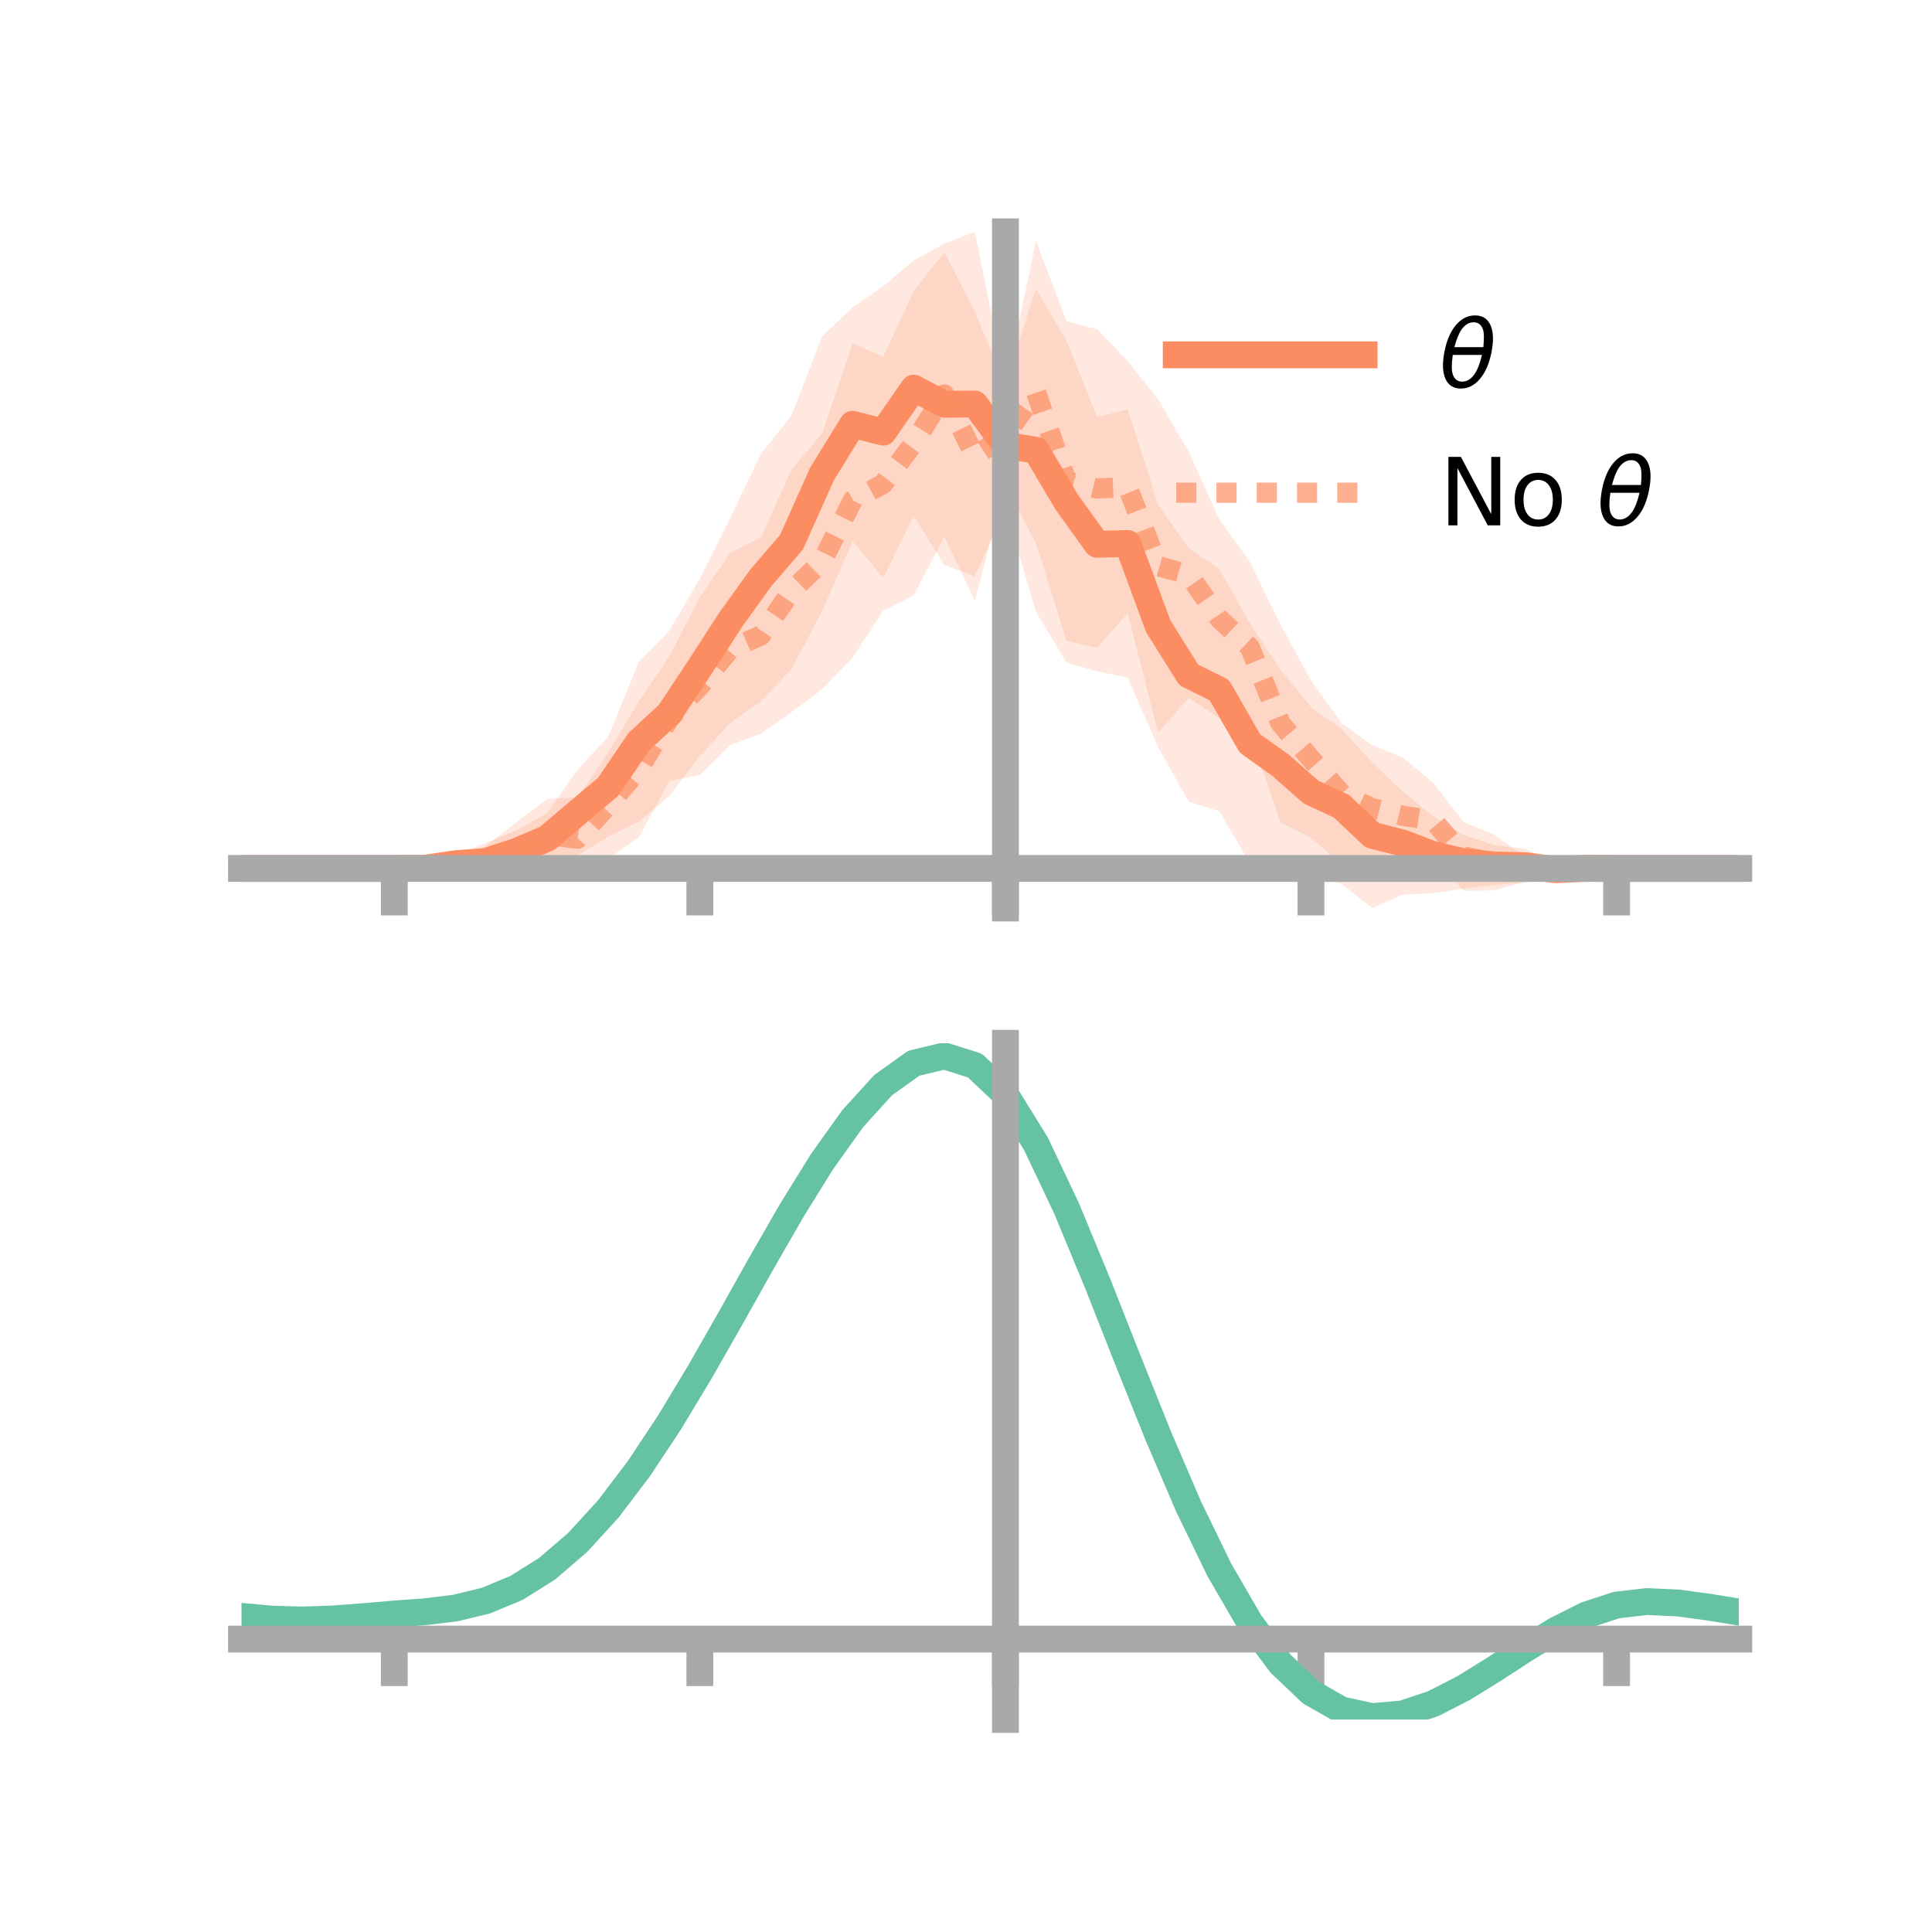 <?xml version="1.0" encoding="utf-8" standalone="no"?>
<!DOCTYPE svg PUBLIC "-//W3C//DTD SVG 1.1//EN"
  "http://www.w3.org/Graphics/SVG/1.1/DTD/svg11.dtd">
<!-- Created with matplotlib (https://matplotlib.org/) -->
<svg height="144pt" version="1.1" viewBox="0 0 144 144" width="144pt" xmlns="http://www.w3.org/2000/svg" xmlns:xlink="http://www.w3.org/1999/xlink">
 <defs>
  <style type="text/css">*{stroke-linecap:butt;stroke-linejoin:round;}</style>
 </defs>
 <g id="figure_1">
  <g id="patch_1">
   <path d="M 0 144 
L 144 144 
L 144 0 
L 0 0 
z
" style="fill:none;"/>
  </g>
  <g id="axes_1">
   <g id="patch_2">
    <path d="M 18 67.68 
L 129.6 67.68 
L 129.6 17.28 
L 18 17.28 
z
" style="fill:none;"/>
   </g>
   <g id="PolyCollection_1">
    <path clip-path="url(#p30ef7c9f92)" d="M 18 64.728 
L 18 64.728 
L 20.278 64.728 
L 22.555 64.728 
L 24.833 64.728 
L 27.11 64.728 
L 29.388 64.728 
L 31.665 64.602 
L 33.943 63.705 
L 36.22 62.825 
L 38.498 61.894 
L 40.776 60.594 
L 43.053 57.354 
L 45.331 54.916 
L 47.608 49.339 
L 49.886 47.016 
L 52.163 43.121 
L 54.441 38.571 
L 56.718 33.827 
L 58.996 30.957 
L 61.273 25.079 
L 63.551 22.903 
L 65.829 21.34 
L 68.106 19.399 
L 70.384 18.166 
L 72.661 17.28 
L 74.939 28.543 
L 77.216 21.51 
L 79.494 25.417 
L 81.771 31.1 
L 84.049 30.502 
L 86.327 37.642 
L 88.604 40.849 
L 90.882 42.414 
L 93.159 46.456 
L 95.437 49.902 
L 97.714 52.713 
L 99.992 54.339 
L 102.269 56.83 
L 104.547 58.989 
L 106.824 60.826 
L 109.102 62.237 
L 111.38 62.997 
L 113.657 63.257 
L 115.935 64.305 
L 118.212 64.563 
L 120.49 64.728 
L 122.767 64.728 
L 125.045 64.728 
L 127.322 64.728 
L 129.6 64.728 
L 129.6 64.728 
L 129.6 64.728 
L 127.322 64.728 
L 125.045 64.728 
L 122.767 64.728 
L 120.49 64.729 
L 118.212 64.882 
L 115.935 65.343 
L 113.657 65.786 
L 111.38 65.948 
L 109.102 66.229 
L 106.824 66.58 
L 104.547 66.679 
L 102.269 67.68 
L 99.992 65.86 
L 97.714 65.359 
L 95.437 64.158 
L 93.159 64.361 
L 90.882 60.46 
L 88.604 59.761 
L 86.327 55.705 
L 84.049 50.509 
L 81.771 50.036 
L 79.494 49.388 
L 77.216 45.606 
L 74.939 37.833 
L 72.661 42.947 
L 70.384 42.106 
L 68.106 38.458 
L 65.829 43.08 
L 63.551 40.344 
L 61.273 45.553 
L 58.996 49.863 
L 56.718 52.284 
L 54.441 53.87 
L 52.163 56.35 
L 49.886 59.337 
L 47.608 61.242 
L 45.331 62.362 
L 43.053 63.761 
L 40.776 64.383 
L 38.498 65.032 
L 36.22 65.588 
L 33.943 65.047 
L 31.665 64.828 
L 29.388 64.729 
L 27.11 64.728 
L 24.833 64.728 
L 22.555 64.728 
L 20.278 64.728 
L 18 64.728 
z
" style="fill:#fc8d62;fill-opacity:0.2;"/>
   </g>
   <g id="PolyCollection_2">
    <path clip-path="url(#p30ef7c9f92)" d="M 18 64.728 
L 18 64.728 
L 20.278 64.728 
L 22.555 64.728 
L 24.833 64.728 
L 27.11 64.728 
L 29.388 64.728 
L 31.665 64.641 
L 33.943 63.881 
L 36.22 63.052 
L 38.498 61.289 
L 40.776 59.544 
L 43.053 59.429 
L 45.331 56.085 
L 47.608 52.28 
L 49.886 48.932 
L 52.163 44.5 
L 54.441 41.194 
L 56.718 40.057 
L 58.996 35.005 
L 61.273 32.321 
L 63.551 25.59 
L 65.829 26.605 
L 68.106 21.699 
L 70.384 18.785 
L 72.661 23.22 
L 74.939 28.777 
L 77.216 17.958 
L 79.494 23.939 
L 81.771 24.539 
L 84.049 26.899 
L 86.327 29.781 
L 88.604 33.675 
L 90.882 38.707 
L 93.159 41.89 
L 95.437 46.542 
L 97.714 50.704 
L 99.992 53.891 
L 102.269 55.536 
L 104.547 56.469 
L 106.824 58.335 
L 109.102 61.282 
L 111.38 62.225 
L 113.657 63.824 
L 115.935 64.198 
L 118.212 64.621 
L 120.49 64.728 
L 122.767 64.728 
L 125.045 64.728 
L 127.322 64.728 
L 129.6 64.728 
L 129.6 64.728 
L 129.6 64.728 
L 127.322 64.728 
L 125.045 64.728 
L 122.767 64.728 
L 120.49 64.729 
L 118.212 64.828 
L 115.935 65.375 
L 113.657 65.715 
L 111.38 66.37 
L 109.102 66.396 
L 106.824 63.958 
L 104.547 65.136 
L 102.269 64.936 
L 99.992 64.418 
L 97.714 62.436 
L 95.437 61.281 
L 93.159 54.611 
L 90.882 53.534 
L 88.604 51.999 
L 86.327 54.608 
L 84.049 45.708 
L 81.771 48.287 
L 79.494 47.76 
L 77.216 40.495 
L 74.939 36.132 
L 72.661 44.756 
L 70.384 40.009 
L 68.106 44.365 
L 65.829 45.53 
L 63.551 49.008 
L 61.273 51.385 
L 58.996 53.08 
L 56.718 54.682 
L 54.441 55.522 
L 52.163 57.766 
L 49.886 58.202 
L 47.608 62.433 
L 45.331 63.98 
L 43.053 65.597 
L 40.776 64.918 
L 38.498 65.248 
L 36.22 64.866 
L 33.943 65.07 
L 31.665 64.799 
L 29.388 64.729 
L 27.11 64.728 
L 24.833 64.728 
L 22.555 64.728 
L 20.278 64.728 
L 18 64.728 
z
" style="fill:#fc8d62;fill-opacity:0.2;"/>
   </g>
   <g id="matplotlib.axis_1">
    <g id="xtick_1">
     <g id="line2d_1">
      <defs>
       <path d="M 0 0 
L 0 3.5 
" id="m0f0c87ea3f" style="stroke:#a9a9a9;stroke-width:2;"/>
      </defs>
      <g>
       <use style="fill:#a9a9a9;stroke:#a9a9a9;stroke-width:2;" x="29.388" xlink:href="#m0f0c87ea3f" y="64.728"/>
      </g>
     </g>
    </g>
    <g id="xtick_2">
     <g id="line2d_2">
      <g>
       <use style="fill:#a9a9a9;stroke:#a9a9a9;stroke-width:2;" x="52.163" xlink:href="#m0f0c87ea3f" y="64.728"/>
      </g>
     </g>
    </g>
    <g id="xtick_3">
     <g id="line2d_3">
      <g>
       <use style="fill:#a9a9a9;stroke:#a9a9a9;stroke-width:2;" x="74.939" xlink:href="#m0f0c87ea3f" y="64.728"/>
      </g>
     </g>
    </g>
    <g id="xtick_4">
     <g id="line2d_4">
      <g>
       <use style="fill:#a9a9a9;stroke:#a9a9a9;stroke-width:2;" x="97.714" xlink:href="#m0f0c87ea3f" y="64.728"/>
      </g>
     </g>
    </g>
    <g id="xtick_5">
     <g id="line2d_5">
      <g>
       <use style="fill:#a9a9a9;stroke:#a9a9a9;stroke-width:2;" x="120.49" xlink:href="#m0f0c87ea3f" y="64.728"/>
      </g>
     </g>
    </g>
   </g>
   <g id="matplotlib.axis_2"/>
   <g id="line2d_6">
    <path clip-path="url(#p30ef7c9f92)" d="M 18 64.728 
L 20.278 64.728 
L 22.555 64.728 
L 24.833 64.728 
L 27.11 64.728 
L 29.388 64.728 
L 31.665 64.715 
L 33.943 64.376 
L 36.22 64.207 
L 38.498 63.463 
L 40.776 62.489 
L 43.053 60.557 
L 45.331 58.639 
L 47.608 55.29 
L 49.886 53.177 
L 52.163 49.735 
L 54.441 46.22 
L 56.718 43.056 
L 58.996 40.41 
L 61.273 35.316 
L 63.551 31.624 
L 65.829 32.21 
L 68.106 28.929 
L 70.384 30.136 
L 72.661 30.114 
L 74.939 33.188 
L 77.216 33.558 
L 79.494 37.403 
L 81.771 40.568 
L 84.049 40.506 
L 86.327 46.674 
L 88.604 50.305 
L 90.882 51.437 
L 93.159 55.408 
L 95.437 57.03 
L 97.714 59.036 
L 99.992 60.1 
L 102.269 62.255 
L 104.547 62.834 
L 106.824 63.703 
L 109.102 64.233 
L 111.38 64.472 
L 113.657 64.522 
L 115.935 64.824 
L 118.212 64.722 
L 120.49 64.728 
L 122.767 64.728 
L 125.045 64.728 
L 127.322 64.728 
L 129.6 64.728 
" style="fill:none;stroke:#fc8d62;stroke-linecap:square;stroke-width:2;"/>
   </g>
   <g id="line2d_7">
    <path clip-path="url(#p30ef7c9f92)" d="M 18 64.728 
L 20.278 64.728 
L 22.555 64.728 
L 24.833 64.728 
L 27.11 64.728 
L 29.388 64.728 
L 31.665 64.72 
L 33.943 64.476 
L 36.22 63.959 
L 38.498 63.268 
L 40.776 62.231 
L 43.053 62.513 
L 45.331 60.032 
L 47.608 57.357 
L 49.886 53.567 
L 52.163 51.133 
L 54.441 48.358 
L 56.718 47.37 
L 58.996 44.043 
L 61.273 41.853 
L 63.551 37.299 
L 65.829 36.067 
L 68.106 33.032 
L 70.384 29.397 
L 72.661 33.988 
L 74.939 32.454 
L 77.216 29.226 
L 79.494 35.85 
L 81.771 36.413 
L 84.049 36.304 
L 86.327 42.194 
L 88.604 42.837 
L 90.882 46.121 
L 93.159 48.25 
L 95.437 53.912 
L 97.714 56.57 
L 99.992 59.155 
L 102.269 60.236 
L 104.547 60.802 
L 106.824 61.146 
L 109.102 63.839 
L 111.38 64.298 
L 113.657 64.77 
L 115.935 64.787 
L 118.212 64.724 
L 120.49 64.729 
L 122.767 64.728 
L 125.045 64.728 
L 127.322 64.728 
L 129.6 64.728 
" style="fill:none;stroke:#fc8d62;stroke-dasharray:1.5,1.5;stroke-dashoffset:0;stroke-opacity:0.7;stroke-width:1.5;"/>
   </g>
   <g id="patch_3">
    <path d="M 74.939 67.68 
L 74.939 17.28 
" style="fill:none;stroke:#a9a9a9;stroke-linecap:square;stroke-linejoin:miter;stroke-width:2;"/>
   </g>
   <g id="patch_4">
    <path d="M 129.6 67.68 
L 129.6 17.28 
" style="fill:none;"/>
   </g>
   <g id="patch_5">
    <path d="M 18 64.728 
L 129.6 64.728 
" style="fill:none;stroke:#a9a9a9;stroke-linecap:square;stroke-linejoin:miter;stroke-width:2;"/>
   </g>
   <g id="patch_6">
    <path d="M 18 17.28 
L 129.6 17.28 
" style="fill:none;"/>
   </g>
   <g id="legend_1">
    <g id="line2d_8">
     <path d="M 87.67 26.449 
L 101.67 26.449 
" style="fill:none;stroke:#fc8d62;stroke-linecap:square;stroke-width:2;"/>
    </g>
    <g id="line2d_9"/>
    <g id="text_1">
     <!-- $\theta$ -->
     <g transform="translate(107.27 28.899)scale(0.07 -0.07)">
      <defs>
       <path d="M 45.516 34.672 
L 14.453 34.672 
Q 12.359 20.062 14.5 13.875 
Q 17.188 6.25 24.469 6.25 
Q 31.781 6.25 37.359 13.922 
Q 42.234 20.656 45.516 34.672 
z
M 47.016 42.969 
Q 48.344 56.844 46.625 61.719 
Q 43.953 69.438 36.766 69.438 
Q 29.297 69.438 23.828 61.812 
Q 19.531 55.672 16.156 42.969 
z
M 38.188 76.766 
Q 49.906 76.766 54.594 66.406 
Q 59.281 56.109 55.719 37.844 
Q 52.203 19.625 43.453 9.281 
Q 34.766 -1.125 23.047 -1.125 
Q 11.281 -1.125 6.641 9.281 
Q 2 19.625 5.516 37.844 
Q 9.078 56.109 17.719 66.406 
Q 26.422 76.766 38.188 76.766 
z
" id="DejaVuSans-Oblique-952"/>
      </defs>
      <use transform="translate(0 0.234)" xlink:href="#DejaVuSans-Oblique-952"/>
     </g>
    </g>
    <g id="line2d_10">
     <path d="M 87.67 36.724 
L 101.67 36.724 
" style="fill:none;stroke:#fc8d62;stroke-dasharray:1.5,1.5;stroke-dashoffset:0;stroke-opacity:0.7;stroke-width:1.5;"/>
    </g>
    <g id="line2d_11"/>
    <g id="text_2">
     <!-- No $\theta$ -->
     <g transform="translate(107.27 39.174)scale(0.07 -0.07)">
      <defs>
       <path d="M 9.812 72.906 
L 23.094 72.906 
L 55.422 11.922 
L 55.422 72.906 
L 64.984 72.906 
L 64.984 0 
L 51.703 0 
L 19.391 60.984 
L 19.391 0 
L 9.812 0 
z
" id="DejaVuSans-78"/>
       <path d="M 30.609 48.391 
Q 23.391 48.391 19.188 42.75 
Q 14.984 37.109 14.984 27.297 
Q 14.984 17.484 19.156 11.844 
Q 23.344 6.203 30.609 6.203 
Q 37.797 6.203 41.984 11.859 
Q 46.188 17.531 46.188 27.297 
Q 46.188 37.016 41.984 42.703 
Q 37.797 48.391 30.609 48.391 
z
M 30.609 56 
Q 42.328 56 49.016 48.375 
Q 55.719 40.766 55.719 27.297 
Q 55.719 13.875 49.016 6.219 
Q 42.328 -1.422 30.609 -1.422 
Q 18.844 -1.422 12.172 6.219 
Q 5.516 13.875 5.516 27.297 
Q 5.516 40.766 12.172 48.375 
Q 18.844 56 30.609 56 
z
" id="DejaVuSans-111"/>
       <path id="DejaVuSans-32"/>
      </defs>
      <use transform="translate(0 0.234)" xlink:href="#DejaVuSans-78"/>
      <use transform="translate(74.805 0.234)" xlink:href="#DejaVuSans-111"/>
      <use transform="translate(135.986 0.234)" xlink:href="#DejaVuSans-32"/>
      <use transform="translate(167.773 0.234)" xlink:href="#DejaVuSans-Oblique-952"/>
     </g>
    </g>
   </g>
  </g>
  <g id="axes_2">
   <g id="patch_7">
    <path d="M 18 128.16 
L 129.6 128.16 
L 129.6 77.76 
L 18 77.76 
z
" style="fill:none;"/>
   </g>
   <g id="PolyCollection_3">
    <path clip-path="url(#p225e3fd3e0)" d="M 18 120.513 
L 18 120.432 
L 20.278 120.651 
L 22.555 120.716 
L 24.833 120.632 
L 27.11 120.45 
L 29.388 120.248 
L 31.665 120.075 
L 33.943 119.791 
L 36.22 119.234 
L 38.498 118.277 
L 40.776 116.827 
L 43.053 114.833 
L 45.331 112.286 
L 47.608 109.219 
L 49.886 105.7 
L 52.163 101.83 
L 54.441 97.739 
L 56.718 93.582 
L 58.996 89.533 
L 61.273 85.781 
L 63.551 82.526 
L 65.829 79.97 
L 68.106 78.316 
L 70.384 77.76 
L 72.661 78.492 
L 74.939 80.68 
L 77.216 84.414 
L 79.494 89.294 
L 81.771 94.872 
L 84.049 100.729 
L 86.327 106.503 
L 88.604 111.89 
L 90.882 116.658 
L 93.159 120.641 
L 95.437 123.743 
L 97.714 125.93 
L 99.992 127.234 
L 102.269 127.73 
L 104.547 127.535 
L 106.824 126.786 
L 109.102 125.638 
L 111.38 124.253 
L 113.657 122.795 
L 115.935 121.423 
L 118.212 120.29 
L 120.49 119.546 
L 122.767 119.288 
L 125.045 119.398 
L 127.322 119.715 
L 129.6 120.096 
L 129.6 120.204 
L 129.6 120.204 
L 127.322 119.848 
L 125.045 119.551 
L 122.767 119.451 
L 120.49 119.713 
L 118.212 120.465 
L 115.935 121.625 
L 113.657 123.043 
L 111.38 124.554 
L 109.102 125.988 
L 106.824 127.176 
L 104.547 127.951 
L 102.269 128.16 
L 99.992 127.672 
L 97.714 126.386 
L 95.437 124.242 
L 93.159 121.223 
L 90.882 117.36 
L 88.604 112.743 
L 86.327 107.525 
L 84.049 101.93 
L 81.771 96.248 
L 79.494 90.832 
L 77.216 86.092 
L 74.939 82.466 
L 72.661 80.347 
L 70.384 79.642 
L 68.106 80.182 
L 65.829 81.78 
L 63.551 84.24 
L 61.273 87.365 
L 58.996 90.959 
L 56.718 94.831 
L 54.441 98.801 
L 52.163 102.701 
L 49.886 106.388 
L 47.608 109.741 
L 45.331 112.666 
L 43.053 115.102 
L 40.776 117.022 
L 38.498 118.431 
L 36.22 119.37 
L 33.943 119.916 
L 31.665 120.191 
L 29.388 120.353 
L 27.11 120.539 
L 24.833 120.702 
L 22.555 120.772 
L 20.278 120.711 
L 18 120.513 
z
" style="fill:#66c2a5;fill-opacity:0.2;"/>
   </g>
   <g id="matplotlib.axis_3">
    <g id="xtick_6">
     <g id="line2d_12">
      <g>
       <use style="fill:#a9a9a9;stroke:#a9a9a9;stroke-width:2;" x="29.388" xlink:href="#m0f0c87ea3f" y="122.167"/>
      </g>
     </g>
    </g>
    <g id="xtick_7">
     <g id="line2d_13">
      <g>
       <use style="fill:#a9a9a9;stroke:#a9a9a9;stroke-width:2;" x="52.163" xlink:href="#m0f0c87ea3f" y="122.167"/>
      </g>
     </g>
    </g>
    <g id="xtick_8">
     <g id="line2d_14">
      <g>
       <use style="fill:#a9a9a9;stroke:#a9a9a9;stroke-width:2;" x="74.939" xlink:href="#m0f0c87ea3f" y="122.167"/>
      </g>
     </g>
    </g>
    <g id="xtick_9">
     <g id="line2d_15">
      <g>
       <use style="fill:#a9a9a9;stroke:#a9a9a9;stroke-width:2;" x="97.714" xlink:href="#m0f0c87ea3f" y="122.167"/>
      </g>
     </g>
    </g>
    <g id="xtick_10">
     <g id="line2d_16">
      <g>
       <use style="fill:#a9a9a9;stroke:#a9a9a9;stroke-width:2;" x="120.49" xlink:href="#m0f0c87ea3f" y="122.167"/>
      </g>
     </g>
    </g>
   </g>
   <g id="matplotlib.axis_4"/>
   <g id="line2d_17">
    <path clip-path="url(#p225e3fd3e0)" d="M 18 120.473 
L 20.278 120.681 
L 22.555 120.744 
L 24.833 120.667 
L 27.11 120.495 
L 29.388 120.3 
L 31.665 120.133 
L 33.943 119.854 
L 36.22 119.302 
L 38.498 118.354 
L 40.776 116.925 
L 43.053 114.968 
L 45.331 112.476 
L 47.608 109.48 
L 49.886 106.044 
L 52.163 102.266 
L 54.441 98.27 
L 56.718 94.207 
L 58.996 90.246 
L 61.273 86.573 
L 63.551 83.383 
L 65.829 80.875 
L 68.106 79.249 
L 70.384 78.701 
L 72.661 79.419 
L 74.939 81.573 
L 77.216 85.253 
L 79.494 90.063 
L 81.771 95.56 
L 84.049 101.33 
L 86.327 107.014 
L 88.604 112.317 
L 90.882 117.009 
L 93.159 120.932 
L 95.437 123.992 
L 97.714 126.158 
L 99.992 127.453 
L 102.269 127.945 
L 104.547 127.743 
L 106.824 126.981 
L 109.102 125.813 
L 111.38 124.403 
L 113.657 122.919 
L 115.935 121.524 
L 118.212 120.378 
L 120.49 119.629 
L 122.767 119.37 
L 125.045 119.475 
L 127.322 119.781 
L 129.6 120.15 
" style="fill:none;stroke:#66c2a5;stroke-linecap:square;stroke-width:2;"/>
   </g>
   <g id="patch_8">
    <path d="M 74.939 128.16 
L 74.939 77.76 
" style="fill:none;stroke:#a9a9a9;stroke-linecap:square;stroke-linejoin:miter;stroke-width:2;"/>
   </g>
   <g id="patch_9">
    <path d="M 129.6 128.16 
L 129.6 77.76 
" style="fill:none;"/>
   </g>
   <g id="patch_10">
    <path d="M 18 122.167 
L 129.6 122.167 
" style="fill:none;stroke:#a9a9a9;stroke-linecap:square;stroke-linejoin:miter;stroke-width:2;"/>
   </g>
   <g id="patch_11">
    <path d="M 18 77.76 
L 129.6 77.76 
" style="fill:none;"/>
   </g>
  </g>
 </g>
 <defs>
  <clipPath id="p30ef7c9f92">
   <rect height="50.4" width="111.6" x="18" y="17.28"/>
  </clipPath>
  <clipPath id="p225e3fd3e0">
   <rect height="50.4" width="111.6" x="18" y="77.76"/>
  </clipPath>
 </defs>
</svg>
